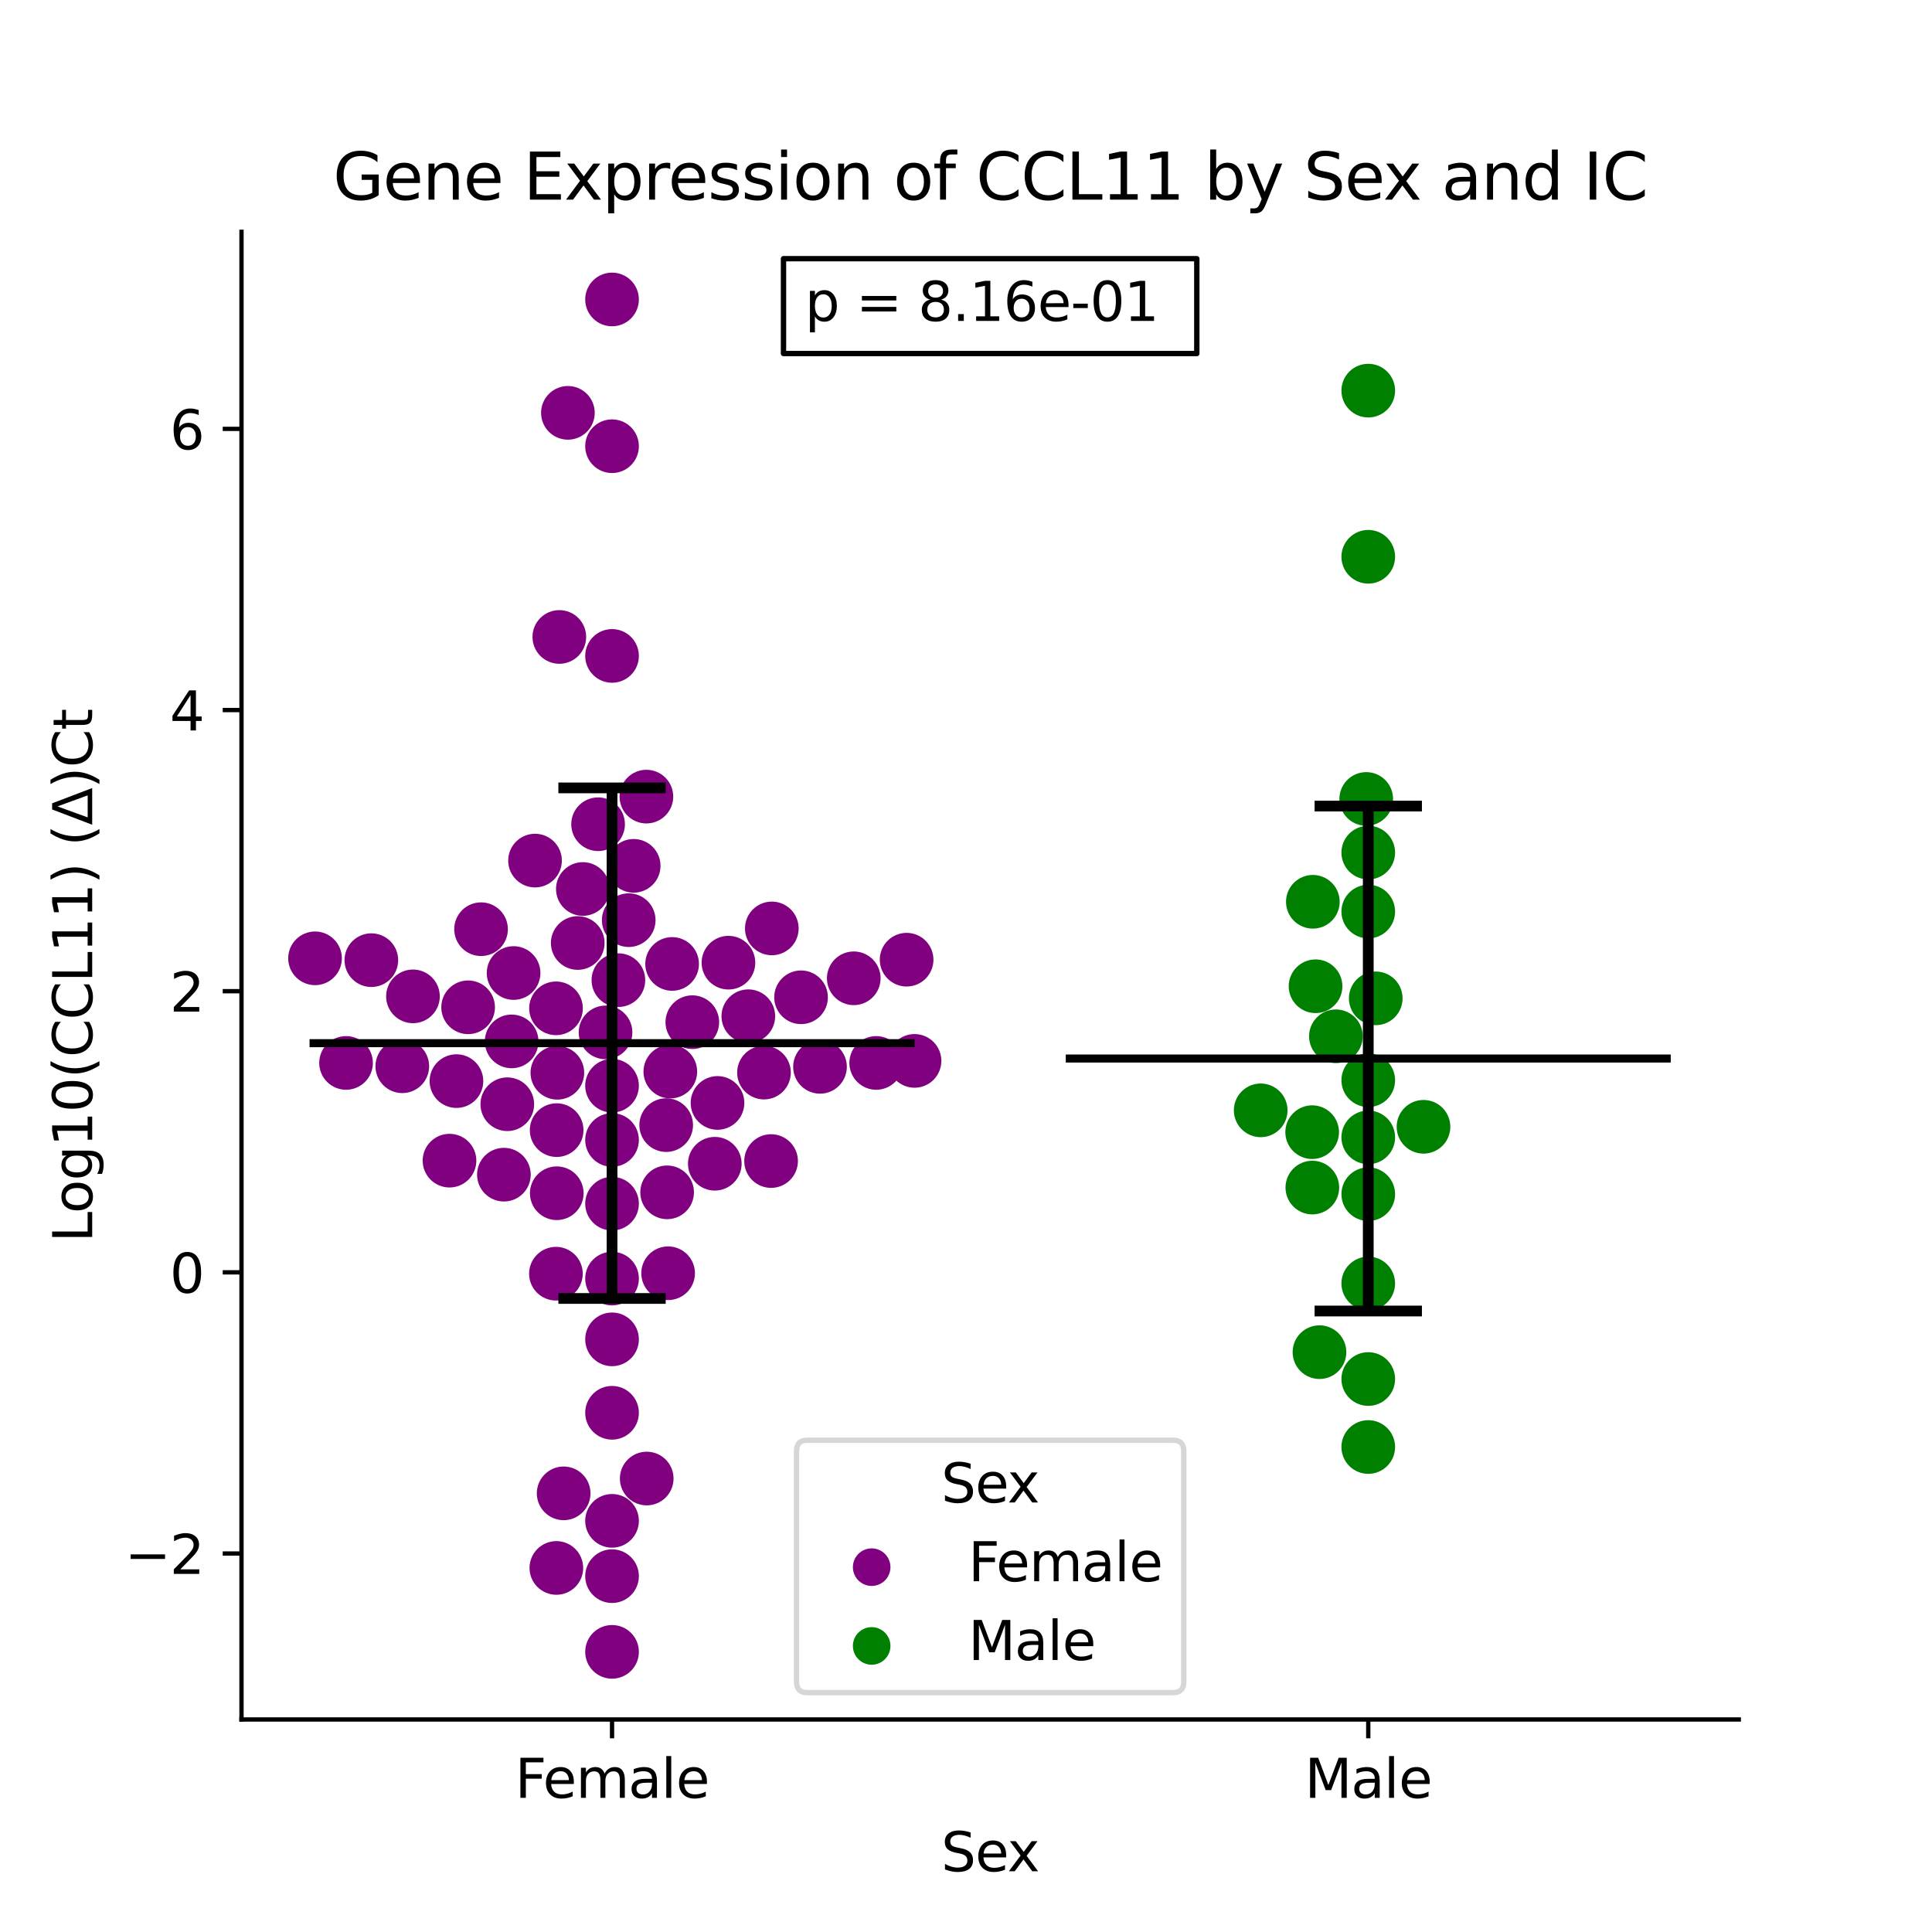 <?xml version="1.0" encoding="utf-8" standalone="no"?>
<!DOCTYPE svg PUBLIC "-//W3C//DTD SVG 1.1//EN"
  "http://www.w3.org/Graphics/SVG/1.1/DTD/svg11.dtd">
<svg xmlns:xlink="http://www.w3.org/1999/xlink" width="360pt" height="360pt" viewBox="0 0 360 360" xmlns="http://www.w3.org/2000/svg" version="1.1">
 <defs>
  <style type="text/css">*{stroke-linejoin: round; stroke-linecap: butt}</style>
 </defs>
 <g id="figure_1">
  <g id="patch_1">
   <path d="M 0 360 
L 360 360 
L 360 0 
L 0 0 
z
" style="fill: #ffffff"/>
  </g>
  <g id="axes_1">
   <g id="patch_2">
    <path d="M 45 320.4 
L 324 320.4 
L 324 43.2 
L 45 43.2 
z
" style="fill: #ffffff"/>
   </g>
   <g id="PathCollection_1">
    <defs>
     <path id="C0_0_a7a82cfcc1" d="M 0 5 
C 1.326 5 2.598 4.473 3.536 3.536 
C 4.473 2.598 5 1.326 5 -0 
C 5 -1.326 4.473 -2.598 3.536 -3.536 
C 2.598 -4.473 1.326 -5 0 -5 
C -1.326 -5 -2.598 -4.473 -3.536 -3.536 
C -4.473 -2.598 -5 -1.326 -5 0 
C -5 1.326 -4.473 2.598 -3.536 3.536 
C -2.598 4.473 -1.326 5 0 5 
z
"/>
    </defs>
    <g clip-path="url(#p5bf34739b4)">
     <use xlink:href="#C0_0_a7a82cfcc1" x="120.448" y="148.438" style="fill: #800080"/>
    </g>
    <g clip-path="url(#p5bf34739b4)">
     <use xlink:href="#C0_0_a7a82cfcc1" x="74.962" y="198.681" style="fill: #800080"/>
    </g>
    <g clip-path="url(#p5bf34739b4)">
     <use xlink:href="#C0_0_a7a82cfcc1" x="135.737" y="179.382" style="fill: #800080"/>
    </g>
    <g clip-path="url(#p5bf34739b4)">
     <use xlink:href="#C0_0_a7a82cfcc1" x="93.895" y="218.882" style="fill: #800080"/>
    </g>
    <g clip-path="url(#p5bf34739b4)">
     <use xlink:href="#C0_0_a7a82cfcc1" x="103.855" y="199.897" style="fill: #800080"/>
    </g>
    <g clip-path="url(#p5bf34739b4)">
     <use xlink:href="#C0_0_a7a82cfcc1" x="95.699" y="181.309" style="fill: #800080"/>
    </g>
    <g clip-path="url(#p5bf34739b4)">
     <use xlink:href="#C0_0_a7a82cfcc1" x="99.696" y="160.359" style="fill: #800080"/>
    </g>
    <g clip-path="url(#p5bf34739b4)">
     <use xlink:href="#C0_0_a7a82cfcc1" x="89.637" y="173.143" style="fill: #800080"/>
    </g>
    <g clip-path="url(#p5bf34739b4)">
     <use xlink:href="#C0_0_a7a82cfcc1" x="69.196" y="178.913" style="fill: #800080"/>
    </g>
    <g clip-path="url(#p5bf34739b4)">
     <use xlink:href="#C0_0_a7a82cfcc1" x="129.004" y="190.468" style="fill: #800080"/>
    </g>
    <g clip-path="url(#p5bf34739b4)">
     <use xlink:href="#C0_0_a7a82cfcc1" x="94.527" y="205.758" style="fill: #800080"/>
    </g>
    <g clip-path="url(#p5bf34739b4)">
     <use xlink:href="#C0_0_a7a82cfcc1" x="103.606" y="187.888" style="fill: #800080"/>
    </g>
    <g clip-path="url(#p5bf34739b4)">
     <use xlink:href="#C0_0_a7a82cfcc1" x="95.337" y="194.05" style="fill: #800080"/>
    </g>
    <g clip-path="url(#p5bf34739b4)">
     <use xlink:href="#C0_0_a7a82cfcc1" x="142.357" y="199.862" style="fill: #800080"/>
    </g>
    <g clip-path="url(#p5bf34739b4)">
     <use xlink:href="#C0_0_a7a82cfcc1" x="114.045" y="293.695" style="fill: #800080"/>
    </g>
    <g clip-path="url(#p5bf34739b4)">
     <use xlink:href="#C0_0_a7a82cfcc1" x="87.229" y="187.696" style="fill: #800080"/>
    </g>
    <g clip-path="url(#p5bf34739b4)">
     <use xlink:href="#C0_0_a7a82cfcc1" x="139.439" y="189.358" style="fill: #800080"/>
    </g>
    <g clip-path="url(#p5bf34739b4)">
     <use xlink:href="#C0_0_a7a82cfcc1" x="114.045" y="55.8" style="fill: #800080"/>
    </g>
    <g clip-path="url(#p5bf34739b4)">
     <use xlink:href="#C0_0_a7a82cfcc1" x="112.833" y="192.373" style="fill: #800080"/>
    </g>
    <g clip-path="url(#p5bf34739b4)">
     <use xlink:href="#C0_0_a7a82cfcc1" x="85.052" y="201.45" style="fill: #800080"/>
    </g>
    <g clip-path="url(#p5bf34739b4)">
     <use xlink:href="#C0_0_a7a82cfcc1" x="125.24" y="179.617" style="fill: #800080"/>
    </g>
    <g clip-path="url(#p5bf34739b4)">
     <use xlink:href="#C0_0_a7a82cfcc1" x="114.045" y="122.22" style="fill: #800080"/>
    </g>
    <g clip-path="url(#p5bf34739b4)">
     <use xlink:href="#C0_0_a7a82cfcc1" x="114.045" y="263.253" style="fill: #800080"/>
    </g>
    <g clip-path="url(#p5bf34739b4)">
     <use xlink:href="#C0_0_a7a82cfcc1" x="120.506" y="275.503" style="fill: #800080"/>
    </g>
    <g clip-path="url(#p5bf34739b4)">
     <use xlink:href="#C0_0_a7a82cfcc1" x="114.045" y="83.145" style="fill: #800080"/>
    </g>
    <g clip-path="url(#p5bf34739b4)">
     <use xlink:href="#C0_0_a7a82cfcc1" x="114.045" y="238.243" style="fill: #800080"/>
    </g>
    <g clip-path="url(#p5bf34739b4)">
     <use xlink:href="#C0_0_a7a82cfcc1" x="133.194" y="216.847" style="fill: #800080"/>
    </g>
    <g clip-path="url(#p5bf34739b4)">
     <use xlink:href="#C0_0_a7a82cfcc1" x="152.796" y="198.79" style="fill: #800080"/>
    </g>
    <g clip-path="url(#p5bf34739b4)">
     <use xlink:href="#C0_0_a7a82cfcc1" x="168.934" y="178.825" style="fill: #800080"/>
    </g>
    <g clip-path="url(#p5bf34739b4)">
     <use xlink:href="#C0_0_a7a82cfcc1" x="114.045" y="283.386" style="fill: #800080"/>
    </g>
    <g clip-path="url(#p5bf34739b4)">
     <use xlink:href="#C0_0_a7a82cfcc1" x="107.652" y="175.715" style="fill: #800080"/>
    </g>
    <g clip-path="url(#p5bf34739b4)">
     <use xlink:href="#C0_0_a7a82cfcc1" x="103.724" y="210.584" style="fill: #800080"/>
    </g>
    <g clip-path="url(#p5bf34739b4)">
     <use xlink:href="#C0_0_a7a82cfcc1" x="143.817" y="172.997" style="fill: #800080"/>
    </g>
    <g clip-path="url(#p5bf34739b4)">
     <use xlink:href="#C0_0_a7a82cfcc1" x="105.821" y="76.928" style="fill: #800080"/>
    </g>
    <g clip-path="url(#p5bf34739b4)">
     <use xlink:href="#C0_0_a7a82cfcc1" x="114.045" y="307.8" style="fill: #800080"/>
    </g>
    <g clip-path="url(#p5bf34739b4)">
     <use xlink:href="#C0_0_a7a82cfcc1" x="108.605" y="165.651" style="fill: #800080"/>
    </g>
    <g clip-path="url(#p5bf34739b4)">
     <use xlink:href="#C0_0_a7a82cfcc1" x="103.669" y="292.163" style="fill: #800080"/>
    </g>
    <g clip-path="url(#p5bf34739b4)">
     <use xlink:href="#C0_0_a7a82cfcc1" x="58.703" y="178.57" style="fill: #800080"/>
    </g>
    <g clip-path="url(#p5bf34739b4)">
     <use xlink:href="#C0_0_a7a82cfcc1" x="159.085" y="182.291" style="fill: #800080"/>
    </g>
    <g clip-path="url(#p5bf34739b4)">
     <use xlink:href="#C0_0_a7a82cfcc1" x="76.949" y="185.657" style="fill: #800080"/>
    </g>
    <g clip-path="url(#p5bf34739b4)">
     <use xlink:href="#C0_0_a7a82cfcc1" x="170.409" y="197.681" style="fill: #800080"/>
    </g>
    <g clip-path="url(#p5bf34739b4)">
     <use xlink:href="#C0_0_a7a82cfcc1" x="133.696" y="205.516" style="fill: #800080"/>
    </g>
    <g clip-path="url(#p5bf34739b4)">
     <use xlink:href="#C0_0_a7a82cfcc1" x="124.905" y="199.675" style="fill: #800080"/>
    </g>
    <g clip-path="url(#p5bf34739b4)">
     <use xlink:href="#C0_0_a7a82cfcc1" x="117.153" y="171.459" style="fill: #800080"/>
    </g>
    <g clip-path="url(#p5bf34739b4)">
     <use xlink:href="#C0_0_a7a82cfcc1" x="111.444" y="153.583" style="fill: #800080"/>
    </g>
    <g clip-path="url(#p5bf34739b4)">
     <use xlink:href="#C0_0_a7a82cfcc1" x="114.045" y="224.287" style="fill: #800080"/>
    </g>
    <g clip-path="url(#p5bf34739b4)">
     <use xlink:href="#C0_0_a7a82cfcc1" x="114.045" y="202.306" style="fill: #800080"/>
    </g>
    <g clip-path="url(#p5bf34739b4)">
     <use xlink:href="#C0_0_a7a82cfcc1" x="104.223" y="118.687" style="fill: #800080"/>
    </g>
    <g clip-path="url(#p5bf34739b4)">
     <use xlink:href="#C0_0_a7a82cfcc1" x="149.264" y="185.83" style="fill: #800080"/>
    </g>
    <g clip-path="url(#p5bf34739b4)">
     <use xlink:href="#C0_0_a7a82cfcc1" x="103.589" y="237.334" style="fill: #800080"/>
    </g>
    <g clip-path="url(#p5bf34739b4)">
     <use xlink:href="#C0_0_a7a82cfcc1" x="114.045" y="249.569" style="fill: #800080"/>
    </g>
    <g clip-path="url(#p5bf34739b4)">
     <use xlink:href="#C0_0_a7a82cfcc1" x="83.759" y="216.271" style="fill: #800080"/>
    </g>
    <g clip-path="url(#p5bf34739b4)">
     <use xlink:href="#C0_0_a7a82cfcc1" x="163.268" y="198.063" style="fill: #800080"/>
    </g>
    <g clip-path="url(#p5bf34739b4)">
     <use xlink:href="#C0_0_a7a82cfcc1" x="143.681" y="216.347" style="fill: #800080"/>
    </g>
    <g clip-path="url(#p5bf34739b4)">
     <use xlink:href="#C0_0_a7a82cfcc1" x="118.077" y="161.335" style="fill: #800080"/>
    </g>
    <g clip-path="url(#p5bf34739b4)">
     <use xlink:href="#C0_0_a7a82cfcc1" x="124.309" y="222.175" style="fill: #800080"/>
    </g>
    <g clip-path="url(#p5bf34739b4)">
     <use xlink:href="#C0_0_a7a82cfcc1" x="115.23" y="182.637" style="fill: #800080"/>
    </g>
    <g clip-path="url(#p5bf34739b4)">
     <use xlink:href="#C0_0_a7a82cfcc1" x="124.134" y="209.648" style="fill: #800080"/>
    </g>
    <g clip-path="url(#p5bf34739b4)">
     <use xlink:href="#C0_0_a7a82cfcc1" x="105.028" y="278.263" style="fill: #800080"/>
    </g>
    <g clip-path="url(#p5bf34739b4)">
     <use xlink:href="#C0_0_a7a82cfcc1" x="114.045" y="212.418" style="fill: #800080"/>
    </g>
    <g clip-path="url(#p5bf34739b4)">
     <use xlink:href="#C0_0_a7a82cfcc1" x="64.482" y="198.062" style="fill: #800080"/>
    </g>
    <g clip-path="url(#p5bf34739b4)">
     <use xlink:href="#C0_0_a7a82cfcc1" x="103.746" y="222.342" style="fill: #800080"/>
    </g>
    <g clip-path="url(#p5bf34739b4)">
     <use xlink:href="#C0_0_a7a82cfcc1" x="124.493" y="237.25" style="fill: #800080"/>
    </g>
   </g>
   <g id="PathCollection_2">
    <defs>
     <path id="C1_0_3d588f0c5a" d="M 0 5 
C 1.326 5 2.598 4.473 3.536 3.536 
C 4.473 2.598 5 1.326 5 -0 
C 5 -1.326 4.473 -2.598 3.536 -3.536 
C 2.598 -4.473 1.326 -5 0 -5 
C -1.326 -5 -2.598 -4.473 -3.536 -3.536 
C -4.473 -2.598 -5 -1.326 -5 0 
C -5 1.326 -4.473 2.598 -3.536 3.536 
C -2.598 4.473 -1.326 5 0 5 
z
"/>
    </defs>
    <g clip-path="url(#p5bf34739b4)">
     <use xlink:href="#C1_0_3d588f0c5a" x="254.955" y="72.789" style="fill: #008000"/>
    </g>
    <g clip-path="url(#p5bf34739b4)">
     <use xlink:href="#C1_0_3d588f0c5a" x="244.63" y="168.035" style="fill: #008000"/>
    </g>
    <g clip-path="url(#p5bf34739b4)">
     <use xlink:href="#C1_0_3d588f0c5a" x="244.535" y="221.284" style="fill: #008000"/>
    </g>
    <g clip-path="url(#p5bf34739b4)">
     <use xlink:href="#C1_0_3d588f0c5a" x="254.955" y="169.857" style="fill: #008000"/>
    </g>
    <g clip-path="url(#p5bf34739b4)">
     <use xlink:href="#C1_0_3d588f0c5a" x="256.351" y="186.026" style="fill: #008000"/>
    </g>
    <g clip-path="url(#p5bf34739b4)">
     <use xlink:href="#C1_0_3d588f0c5a" x="254.955" y="211.929" style="fill: #008000"/>
    </g>
    <g clip-path="url(#p5bf34739b4)">
     <use xlink:href="#C1_0_3d588f0c5a" x="254.955" y="103.746" style="fill: #008000"/>
    </g>
    <g clip-path="url(#p5bf34739b4)">
     <use xlink:href="#C1_0_3d588f0c5a" x="254.955" y="256.961" style="fill: #008000"/>
    </g>
    <g clip-path="url(#p5bf34739b4)">
     <use xlink:href="#C1_0_3d588f0c5a" x="254.955" y="222.516" style="fill: #008000"/>
    </g>
    <g clip-path="url(#p5bf34739b4)">
     <use xlink:href="#C1_0_3d588f0c5a" x="244.504" y="210.963" style="fill: #008000"/>
    </g>
    <g clip-path="url(#p5bf34739b4)">
     <use xlink:href="#C1_0_3d588f0c5a" x="245.134" y="183.775" style="fill: #008000"/>
    </g>
    <g clip-path="url(#p5bf34739b4)">
     <use xlink:href="#C1_0_3d588f0c5a" x="254.577" y="148.875" style="fill: #008000"/>
    </g>
    <g clip-path="url(#p5bf34739b4)">
     <use xlink:href="#C1_0_3d588f0c5a" x="254.955" y="158.869" style="fill: #008000"/>
    </g>
    <g clip-path="url(#p5bf34739b4)">
     <use xlink:href="#C1_0_3d588f0c5a" x="254.955" y="269.629" style="fill: #008000"/>
    </g>
    <g clip-path="url(#p5bf34739b4)">
     <use xlink:href="#C1_0_3d588f0c5a" x="234.912" y="206.896" style="fill: #008000"/>
    </g>
    <g clip-path="url(#p5bf34739b4)">
     <use xlink:href="#C1_0_3d588f0c5a" x="245.865" y="251.955" style="fill: #008000"/>
    </g>
    <g clip-path="url(#p5bf34739b4)">
     <use xlink:href="#C1_0_3d588f0c5a" x="248.928" y="193.099" style="fill: #008000"/>
    </g>
    <g clip-path="url(#p5bf34739b4)">
     <use xlink:href="#C1_0_3d588f0c5a" x="254.955" y="239.153" style="fill: #008000"/>
    </g>
    <g clip-path="url(#p5bf34739b4)">
     <use xlink:href="#C1_0_3d588f0c5a" x="265.249" y="209.962" style="fill: #008000"/>
    </g>
    <g clip-path="url(#p5bf34739b4)">
     <use xlink:href="#C1_0_3d588f0c5a" x="254.955" y="201.288" style="fill: #008000"/>
    </g>
   </g>
   <g id="PathCollection_3"/>
   <g id="PathCollection_4"/>
   <g id="matplotlib.axis_1">
    <g id="xtick_1">
     <g id="line2d_1">
      <defs>
       <path id="m7d297dd4e3" d="M 0 0 
L 0 3.5 
" style="stroke: #000000; stroke-width: 0.8"/>
      </defs>
      <g>
       <use xlink:href="#m7d297dd4e3" x="114.045" y="320.4" style="stroke: #000000; stroke-width: 0.8"/>
      </g>
     </g>
     <g id="text_1">
      <!-- Female -->
      <g transform="translate(95.968 334.998) scale(0.1 -0.1)">
       <defs>
        <path id="DejaVuSans-46" d="M 628 4666 
L 3309 4666 
L 3309 4134 
L 1259 4134 
L 1259 2759 
L 3109 2759 
L 3109 2228 
L 1259 2228 
L 1259 0 
L 628 0 
L 628 4666 
z
" transform="scale(0.016)"/>
        <path id="DejaVuSans-65" d="M 3597 1894 
L 3597 1613 
L 953 1613 
Q 991 1019 1311 708 
Q 1631 397 2203 397 
Q 2534 397 2845 478 
Q 3156 559 3463 722 
L 3463 178 
Q 3153 47 2828 -22 
Q 2503 -91 2169 -91 
Q 1331 -91 842 396 
Q 353 884 353 1716 
Q 353 2575 817 3079 
Q 1281 3584 2069 3584 
Q 2775 3584 3186 3129 
Q 3597 2675 3597 1894 
z
M 3022 2063 
Q 3016 2534 2758 2815 
Q 2500 3097 2075 3097 
Q 1594 3097 1305 2825 
Q 1016 2553 972 2059 
L 3022 2063 
z
" transform="scale(0.016)"/>
        <path id="DejaVuSans-6d" d="M 3328 2828 
Q 3544 3216 3844 3400 
Q 4144 3584 4550 3584 
Q 5097 3584 5394 3201 
Q 5691 2819 5691 2113 
L 5691 0 
L 5113 0 
L 5113 2094 
Q 5113 2597 4934 2840 
Q 4756 3084 4391 3084 
Q 3944 3084 3684 2787 
Q 3425 2491 3425 1978 
L 3425 0 
L 2847 0 
L 2847 2094 
Q 2847 2600 2669 2842 
Q 2491 3084 2119 3084 
Q 1678 3084 1418 2786 
Q 1159 2488 1159 1978 
L 1159 0 
L 581 0 
L 581 3500 
L 1159 3500 
L 1159 2956 
Q 1356 3278 1631 3431 
Q 1906 3584 2284 3584 
Q 2666 3584 2933 3390 
Q 3200 3197 3328 2828 
z
" transform="scale(0.016)"/>
        <path id="DejaVuSans-61" d="M 2194 1759 
Q 1497 1759 1228 1600 
Q 959 1441 959 1056 
Q 959 750 1161 570 
Q 1363 391 1709 391 
Q 2188 391 2477 730 
Q 2766 1069 2766 1631 
L 2766 1759 
L 2194 1759 
z
M 3341 1997 
L 3341 0 
L 2766 0 
L 2766 531 
Q 2569 213 2275 61 
Q 1981 -91 1556 -91 
Q 1019 -91 701 211 
Q 384 513 384 1019 
Q 384 1609 779 1909 
Q 1175 2209 1959 2209 
L 2766 2209 
L 2766 2266 
Q 2766 2663 2505 2880 
Q 2244 3097 1772 3097 
Q 1472 3097 1187 3025 
Q 903 2953 641 2809 
L 641 3341 
Q 956 3463 1253 3523 
Q 1550 3584 1831 3584 
Q 2591 3584 2966 3190 
Q 3341 2797 3341 1997 
z
" transform="scale(0.016)"/>
        <path id="DejaVuSans-6c" d="M 603 4863 
L 1178 4863 
L 1178 0 
L 603 0 
L 603 4863 
z
" transform="scale(0.016)"/>
       </defs>
       <use xlink:href="#DejaVuSans-46"/>
       <use xlink:href="#DejaVuSans-65" x="52.02"/>
       <use xlink:href="#DejaVuSans-6d" x="113.543"/>
       <use xlink:href="#DejaVuSans-61" x="210.955"/>
       <use xlink:href="#DejaVuSans-6c" x="272.234"/>
       <use xlink:href="#DejaVuSans-65" x="300.018"/>
      </g>
     </g>
    </g>
    <g id="xtick_2">
     <g id="line2d_2">
      <g>
       <use xlink:href="#m7d297dd4e3" x="254.955" y="320.4" style="stroke: #000000; stroke-width: 0.8"/>
      </g>
     </g>
     <g id="text_2">
      <!-- Male -->
      <g transform="translate(243.111 334.998) scale(0.1 -0.1)">
       <defs>
        <path id="DejaVuSans-4d" d="M 628 4666 
L 1569 4666 
L 2759 1491 
L 3956 4666 
L 4897 4666 
L 4897 0 
L 4281 0 
L 4281 4097 
L 3078 897 
L 2444 897 
L 1241 4097 
L 1241 0 
L 628 0 
L 628 4666 
z
" transform="scale(0.016)"/>
       </defs>
       <use xlink:href="#DejaVuSans-4d"/>
       <use xlink:href="#DejaVuSans-61" x="86.279"/>
       <use xlink:href="#DejaVuSans-6c" x="147.559"/>
       <use xlink:href="#DejaVuSans-65" x="175.342"/>
      </g>
     </g>
    </g>
    <g id="text_3">
     <!-- Sex -->
     <g transform="translate(175.377 348.677) scale(0.1 -0.1)">
      <defs>
       <path id="DejaVuSans-53" d="M 3425 4513 
L 3425 3897 
Q 3066 4069 2747 4153 
Q 2428 4238 2131 4238 
Q 1616 4238 1336 4038 
Q 1056 3838 1056 3469 
Q 1056 3159 1242 3001 
Q 1428 2844 1947 2747 
L 2328 2669 
Q 3034 2534 3370 2195 
Q 3706 1856 3706 1288 
Q 3706 609 3251 259 
Q 2797 -91 1919 -91 
Q 1588 -91 1214 -16 
Q 841 59 441 206 
L 441 856 
Q 825 641 1194 531 
Q 1563 422 1919 422 
Q 2459 422 2753 634 
Q 3047 847 3047 1241 
Q 3047 1584 2836 1778 
Q 2625 1972 2144 2069 
L 1759 2144 
Q 1053 2284 737 2584 
Q 422 2884 422 3419 
Q 422 4038 858 4394 
Q 1294 4750 2059 4750 
Q 2388 4750 2728 4690 
Q 3069 4631 3425 4513 
z
" transform="scale(0.016)"/>
       <path id="DejaVuSans-78" d="M 3513 3500 
L 2247 1797 
L 3578 0 
L 2900 0 
L 1881 1375 
L 863 0 
L 184 0 
L 1544 1831 
L 300 3500 
L 978 3500 
L 1906 2253 
L 2834 3500 
L 3513 3500 
z
" transform="scale(0.016)"/>
      </defs>
      <use xlink:href="#DejaVuSans-53"/>
      <use xlink:href="#DejaVuSans-65" x="63.477"/>
      <use xlink:href="#DejaVuSans-78" x="123.25"/>
     </g>
    </g>
   </g>
   <g id="matplotlib.axis_2">
    <g id="ytick_1">
     <g id="line2d_3">
      <defs>
       <path id="ma9694d4eee" d="M 0 0 
L -3.5 0 
" style="stroke: #000000; stroke-width: 0.8"/>
      </defs>
      <g>
       <use xlink:href="#ma9694d4eee" x="45" y="289.472" style="stroke: #000000; stroke-width: 0.8"/>
      </g>
     </g>
     <g id="text_4">
      <!-- −2 -->
      <g transform="translate(23.258 293.271) scale(0.1 -0.1)">
       <defs>
        <path id="DejaVuSans-2212" d="M 678 2272 
L 4684 2272 
L 4684 1741 
L 678 1741 
L 678 2272 
z
" transform="scale(0.016)"/>
        <path id="DejaVuSans-32" d="M 1228 531 
L 3431 531 
L 3431 0 
L 469 0 
L 469 531 
Q 828 903 1448 1529 
Q 2069 2156 2228 2338 
Q 2531 2678 2651 2914 
Q 2772 3150 2772 3378 
Q 2772 3750 2511 3984 
Q 2250 4219 1831 4219 
Q 1534 4219 1204 4116 
Q 875 4013 500 3803 
L 500 4441 
Q 881 4594 1212 4672 
Q 1544 4750 1819 4750 
Q 2544 4750 2975 4387 
Q 3406 4025 3406 3419 
Q 3406 3131 3298 2873 
Q 3191 2616 2906 2266 
Q 2828 2175 2409 1742 
Q 1991 1309 1228 531 
z
" transform="scale(0.016)"/>
       </defs>
       <use xlink:href="#DejaVuSans-2212"/>
       <use xlink:href="#DejaVuSans-32" x="83.789"/>
      </g>
     </g>
    </g>
    <g id="ytick_2">
     <g id="line2d_4">
      <g>
       <use xlink:href="#ma9694d4eee" x="45" y="237.083" style="stroke: #000000; stroke-width: 0.8"/>
      </g>
     </g>
     <g id="text_5">
      <!-- 0 -->
      <g transform="translate(31.637 240.883) scale(0.1 -0.1)">
       <defs>
        <path id="DejaVuSans-30" d="M 2034 4250 
Q 1547 4250 1301 3770 
Q 1056 3291 1056 2328 
Q 1056 1369 1301 889 
Q 1547 409 2034 409 
Q 2525 409 2770 889 
Q 3016 1369 3016 2328 
Q 3016 3291 2770 3770 
Q 2525 4250 2034 4250 
z
M 2034 4750 
Q 2819 4750 3233 4129 
Q 3647 3509 3647 2328 
Q 3647 1150 3233 529 
Q 2819 -91 2034 -91 
Q 1250 -91 836 529 
Q 422 1150 422 2328 
Q 422 3509 836 4129 
Q 1250 4750 2034 4750 
z
" transform="scale(0.016)"/>
       </defs>
       <use xlink:href="#DejaVuSans-30"/>
      </g>
     </g>
    </g>
    <g id="ytick_3">
     <g id="line2d_5">
      <g>
       <use xlink:href="#ma9694d4eee" x="45" y="184.695" style="stroke: #000000; stroke-width: 0.8"/>
      </g>
     </g>
     <g id="text_6">
      <!-- 2 -->
      <g transform="translate(31.637 188.494) scale(0.1 -0.1)">
       <use xlink:href="#DejaVuSans-32"/>
      </g>
     </g>
    </g>
    <g id="ytick_4">
     <g id="line2d_6">
      <g>
       <use xlink:href="#ma9694d4eee" x="45" y="132.307" style="stroke: #000000; stroke-width: 0.8"/>
      </g>
     </g>
     <g id="text_7">
      <!-- 4 -->
      <g transform="translate(31.637 136.106) scale(0.1 -0.1)">
       <defs>
        <path id="DejaVuSans-34" d="M 2419 4116 
L 825 1625 
L 2419 1625 
L 2419 4116 
z
M 2253 4666 
L 3047 4666 
L 3047 1625 
L 3713 1625 
L 3713 1100 
L 3047 1100 
L 3047 0 
L 2419 0 
L 2419 1100 
L 313 1100 
L 313 1709 
L 2253 4666 
z
" transform="scale(0.016)"/>
       </defs>
       <use xlink:href="#DejaVuSans-34"/>
      </g>
     </g>
    </g>
    <g id="ytick_5">
     <g id="line2d_7">
      <g>
       <use xlink:href="#ma9694d4eee" x="45" y="79.918" style="stroke: #000000; stroke-width: 0.8"/>
      </g>
     </g>
     <g id="text_8">
      <!-- 6 -->
      <g transform="translate(31.637 83.718) scale(0.1 -0.1)">
       <defs>
        <path id="DejaVuSans-36" d="M 2113 2584 
Q 1688 2584 1439 2293 
Q 1191 2003 1191 1497 
Q 1191 994 1439 701 
Q 1688 409 2113 409 
Q 2538 409 2786 701 
Q 3034 994 3034 1497 
Q 3034 2003 2786 2293 
Q 2538 2584 2113 2584 
z
M 3366 4563 
L 3366 3988 
Q 3128 4100 2886 4159 
Q 2644 4219 2406 4219 
Q 1781 4219 1451 3797 
Q 1122 3375 1075 2522 
Q 1259 2794 1537 2939 
Q 1816 3084 2150 3084 
Q 2853 3084 3261 2657 
Q 3669 2231 3669 1497 
Q 3669 778 3244 343 
Q 2819 -91 2113 -91 
Q 1303 -91 875 529 
Q 447 1150 447 2328 
Q 447 3434 972 4092 
Q 1497 4750 2381 4750 
Q 2619 4750 2861 4703 
Q 3103 4656 3366 4563 
z
" transform="scale(0.016)"/>
       </defs>
       <use xlink:href="#DejaVuSans-36"/>
      </g>
     </g>
    </g>
    <g id="text_9">
     <!-- Log10(CCL11) (Δ)Ct -->
     <g transform="translate(17.178 231.49) rotate(-90) scale(0.1 -0.1)">
      <defs>
       <path id="DejaVuSans-4c" d="M 628 4666 
L 1259 4666 
L 1259 531 
L 3531 531 
L 3531 0 
L 628 0 
L 628 4666 
z
" transform="scale(0.016)"/>
       <path id="DejaVuSans-6f" d="M 1959 3097 
Q 1497 3097 1228 2736 
Q 959 2375 959 1747 
Q 959 1119 1226 758 
Q 1494 397 1959 397 
Q 2419 397 2687 759 
Q 2956 1122 2956 1747 
Q 2956 2369 2687 2733 
Q 2419 3097 1959 3097 
z
M 1959 3584 
Q 2709 3584 3137 3096 
Q 3566 2609 3566 1747 
Q 3566 888 3137 398 
Q 2709 -91 1959 -91 
Q 1206 -91 779 398 
Q 353 888 353 1747 
Q 353 2609 779 3096 
Q 1206 3584 1959 3584 
z
" transform="scale(0.016)"/>
       <path id="DejaVuSans-67" d="M 2906 1791 
Q 2906 2416 2648 2759 
Q 2391 3103 1925 3103 
Q 1463 3103 1205 2759 
Q 947 2416 947 1791 
Q 947 1169 1205 825 
Q 1463 481 1925 481 
Q 2391 481 2648 825 
Q 2906 1169 2906 1791 
z
M 3481 434 
Q 3481 -459 3084 -895 
Q 2688 -1331 1869 -1331 
Q 1566 -1331 1297 -1286 
Q 1028 -1241 775 -1147 
L 775 -588 
Q 1028 -725 1275 -790 
Q 1522 -856 1778 -856 
Q 2344 -856 2625 -561 
Q 2906 -266 2906 331 
L 2906 616 
Q 2728 306 2450 153 
Q 2172 0 1784 0 
Q 1141 0 747 490 
Q 353 981 353 1791 
Q 353 2603 747 3093 
Q 1141 3584 1784 3584 
Q 2172 3584 2450 3431 
Q 2728 3278 2906 2969 
L 2906 3500 
L 3481 3500 
L 3481 434 
z
" transform="scale(0.016)"/>
       <path id="DejaVuSans-31" d="M 794 531 
L 1825 531 
L 1825 4091 
L 703 3866 
L 703 4441 
L 1819 4666 
L 2450 4666 
L 2450 531 
L 3481 531 
L 3481 0 
L 794 0 
L 794 531 
z
" transform="scale(0.016)"/>
       <path id="DejaVuSans-28" d="M 1984 4856 
Q 1566 4138 1362 3434 
Q 1159 2731 1159 2009 
Q 1159 1288 1364 580 
Q 1569 -128 1984 -844 
L 1484 -844 
Q 1016 -109 783 600 
Q 550 1309 550 2009 
Q 550 2706 781 3412 
Q 1013 4119 1484 4856 
L 1984 4856 
z
" transform="scale(0.016)"/>
       <path id="DejaVuSans-43" d="M 4122 4306 
L 4122 3641 
Q 3803 3938 3442 4084 
Q 3081 4231 2675 4231 
Q 1875 4231 1450 3742 
Q 1025 3253 1025 2328 
Q 1025 1406 1450 917 
Q 1875 428 2675 428 
Q 3081 428 3442 575 
Q 3803 722 4122 1019 
L 4122 359 
Q 3791 134 3420 21 
Q 3050 -91 2638 -91 
Q 1578 -91 968 557 
Q 359 1206 359 2328 
Q 359 3453 968 4101 
Q 1578 4750 2638 4750 
Q 3056 4750 3426 4639 
Q 3797 4528 4122 4306 
z
" transform="scale(0.016)"/>
       <path id="DejaVuSans-29" d="M 513 4856 
L 1013 4856 
Q 1481 4119 1714 3412 
Q 1947 2706 1947 2009 
Q 1947 1309 1714 600 
Q 1481 -109 1013 -844 
L 513 -844 
Q 928 -128 1133 580 
Q 1338 1288 1338 2009 
Q 1338 2731 1133 3434 
Q 928 4138 513 4856 
z
" transform="scale(0.016)"/>
       <path id="DejaVuSans-20" transform="scale(0.016)"/>
       <path id="DejaVuSans-394" d="M 2188 4044 
L 906 525 
L 3472 525 
L 2188 4044 
z
M 50 0 
L 1831 4666 
L 2547 4666 
L 4325 0 
L 50 0 
z
" transform="scale(0.016)"/>
       <path id="DejaVuSans-74" d="M 1172 4494 
L 1172 3500 
L 2356 3500 
L 2356 3053 
L 1172 3053 
L 1172 1153 
Q 1172 725 1289 603 
Q 1406 481 1766 481 
L 2356 481 
L 2356 0 
L 1766 0 
Q 1100 0 847 248 
Q 594 497 594 1153 
L 594 3053 
L 172 3053 
L 172 3500 
L 594 3500 
L 594 4494 
L 1172 4494 
z
" transform="scale(0.016)"/>
      </defs>
      <use xlink:href="#DejaVuSans-4c"/>
      <use xlink:href="#DejaVuSans-6f" x="53.963"/>
      <use xlink:href="#DejaVuSans-67" x="115.145"/>
      <use xlink:href="#DejaVuSans-31" x="178.621"/>
      <use xlink:href="#DejaVuSans-30" x="242.244"/>
      <use xlink:href="#DejaVuSans-28" x="305.867"/>
      <use xlink:href="#DejaVuSans-43" x="344.881"/>
      <use xlink:href="#DejaVuSans-43" x="414.705"/>
      <use xlink:href="#DejaVuSans-4c" x="484.529"/>
      <use xlink:href="#DejaVuSans-31" x="540.242"/>
      <use xlink:href="#DejaVuSans-31" x="603.865"/>
      <use xlink:href="#DejaVuSans-29" x="667.488"/>
      <use xlink:href="#DejaVuSans-20" x="706.502"/>
      <use xlink:href="#DejaVuSans-28" x="738.289"/>
      <use xlink:href="#DejaVuSans-394" x="777.303"/>
      <use xlink:href="#DejaVuSans-29" x="845.711"/>
      <use xlink:href="#DejaVuSans-43" x="884.725"/>
      <use xlink:href="#DejaVuSans-74" x="954.549"/>
     </g>
    </g>
   </g>
   <g id="LineCollection_1">
    <path d="M 114.045 241.948 
L 114.045 146.813 
" clip-path="url(#p5bf34739b4)" style="fill: none; stroke: #000000; stroke-width: 2"/>
   </g>
   <g id="line2d_8">
    <defs>
     <path id="mc4162e9b71" d="M 10 0 
L -10 -0 
" style="stroke: #000000; stroke-width: 2"/>
    </defs>
    <g clip-path="url(#p5bf34739b4)">
     <use xlink:href="#mc4162e9b71" x="114.045" y="241.948" style="stroke: #000000; stroke-width: 2"/>
    </g>
   </g>
   <g id="line2d_9">
    <g clip-path="url(#p5bf34739b4)">
     <use xlink:href="#mc4162e9b71" x="114.045" y="146.813" style="stroke: #000000; stroke-width: 2"/>
    </g>
   </g>
   <g id="LineCollection_2">
    <path d="M 254.955 244.287 
L 254.955 150.199 
" clip-path="url(#p5bf34739b4)" style="fill: none; stroke: #000000; stroke-width: 2"/>
   </g>
   <g id="line2d_10">
    <g clip-path="url(#p5bf34739b4)">
     <use xlink:href="#mc4162e9b71" x="254.955" y="244.287" style="stroke: #000000; stroke-width: 2"/>
    </g>
   </g>
   <g id="line2d_11">
    <g clip-path="url(#p5bf34739b4)">
     <use xlink:href="#mc4162e9b71" x="254.955" y="150.199" style="stroke: #000000; stroke-width: 2"/>
    </g>
   </g>
   <g id="LineCollection_3">
    <path d="M 57.682 194.38 
L 170.409 194.38 
" clip-path="url(#p5bf34739b4)" style="fill: none; stroke: #000000; stroke-width: 1.5"/>
   </g>
   <g id="LineCollection_4">
    <path d="M 198.591 197.243 
L 311.318 197.243 
" clip-path="url(#p5bf34739b4)" style="fill: none; stroke: #000000; stroke-width: 1.5"/>
   </g>
   <g id="patch_3">
    <path d="M 45 320.4 
L 45 43.2 
" style="fill: none; stroke: #000000; stroke-width: 0.8; stroke-linejoin: miter; stroke-linecap: square"/>
   </g>
   <g id="patch_4">
    <path d="M 45 320.4 
L 324 320.4 
" style="fill: none; stroke: #000000; stroke-width: 0.8; stroke-linejoin: miter; stroke-linecap: square"/>
   </g>
   <g id="text_10">
    <!-- Gene Expression of CCL11 by Sex and IC -->
    <g transform="translate(62.053 37.2) scale(0.12 -0.12)">
     <defs>
      <path id="DejaVuSans-47" d="M 3809 666 
L 3809 1919 
L 2778 1919 
L 2778 2438 
L 4434 2438 
L 4434 434 
Q 4069 175 3628 42 
Q 3188 -91 2688 -91 
Q 1594 -91 976 548 
Q 359 1188 359 2328 
Q 359 3472 976 4111 
Q 1594 4750 2688 4750 
Q 3144 4750 3555 4637 
Q 3966 4525 4313 4306 
L 4313 3634 
Q 3963 3931 3569 4081 
Q 3175 4231 2741 4231 
Q 1884 4231 1454 3753 
Q 1025 3275 1025 2328 
Q 1025 1384 1454 906 
Q 1884 428 2741 428 
Q 3075 428 3337 486 
Q 3600 544 3809 666 
z
" transform="scale(0.016)"/>
      <path id="DejaVuSans-6e" d="M 3513 2113 
L 3513 0 
L 2938 0 
L 2938 2094 
Q 2938 2591 2744 2837 
Q 2550 3084 2163 3084 
Q 1697 3084 1428 2787 
Q 1159 2491 1159 1978 
L 1159 0 
L 581 0 
L 581 3500 
L 1159 3500 
L 1159 2956 
Q 1366 3272 1645 3428 
Q 1925 3584 2291 3584 
Q 2894 3584 3203 3211 
Q 3513 2838 3513 2113 
z
" transform="scale(0.016)"/>
      <path id="DejaVuSans-45" d="M 628 4666 
L 3578 4666 
L 3578 4134 
L 1259 4134 
L 1259 2753 
L 3481 2753 
L 3481 2222 
L 1259 2222 
L 1259 531 
L 3634 531 
L 3634 0 
L 628 0 
L 628 4666 
z
" transform="scale(0.016)"/>
      <path id="DejaVuSans-70" d="M 1159 525 
L 1159 -1331 
L 581 -1331 
L 581 3500 
L 1159 3500 
L 1159 2969 
Q 1341 3281 1617 3432 
Q 1894 3584 2278 3584 
Q 2916 3584 3314 3078 
Q 3713 2572 3713 1747 
Q 3713 922 3314 415 
Q 2916 -91 2278 -91 
Q 1894 -91 1617 61 
Q 1341 213 1159 525 
z
M 3116 1747 
Q 3116 2381 2855 2742 
Q 2594 3103 2138 3103 
Q 1681 3103 1420 2742 
Q 1159 2381 1159 1747 
Q 1159 1113 1420 752 
Q 1681 391 2138 391 
Q 2594 391 2855 752 
Q 3116 1113 3116 1747 
z
" transform="scale(0.016)"/>
      <path id="DejaVuSans-72" d="M 2631 2963 
Q 2534 3019 2420 3045 
Q 2306 3072 2169 3072 
Q 1681 3072 1420 2755 
Q 1159 2438 1159 1844 
L 1159 0 
L 581 0 
L 581 3500 
L 1159 3500 
L 1159 2956 
Q 1341 3275 1631 3429 
Q 1922 3584 2338 3584 
Q 2397 3584 2469 3576 
Q 2541 3569 2628 3553 
L 2631 2963 
z
" transform="scale(0.016)"/>
      <path id="DejaVuSans-73" d="M 2834 3397 
L 2834 2853 
Q 2591 2978 2328 3040 
Q 2066 3103 1784 3103 
Q 1356 3103 1142 2972 
Q 928 2841 928 2578 
Q 928 2378 1081 2264 
Q 1234 2150 1697 2047 
L 1894 2003 
Q 2506 1872 2764 1633 
Q 3022 1394 3022 966 
Q 3022 478 2636 193 
Q 2250 -91 1575 -91 
Q 1294 -91 989 -36 
Q 684 19 347 128 
L 347 722 
Q 666 556 975 473 
Q 1284 391 1588 391 
Q 1994 391 2212 530 
Q 2431 669 2431 922 
Q 2431 1156 2273 1281 
Q 2116 1406 1581 1522 
L 1381 1569 
Q 847 1681 609 1914 
Q 372 2147 372 2553 
Q 372 3047 722 3315 
Q 1072 3584 1716 3584 
Q 2034 3584 2315 3537 
Q 2597 3491 2834 3397 
z
" transform="scale(0.016)"/>
      <path id="DejaVuSans-69" d="M 603 3500 
L 1178 3500 
L 1178 0 
L 603 0 
L 603 3500 
z
M 603 4863 
L 1178 4863 
L 1178 4134 
L 603 4134 
L 603 4863 
z
" transform="scale(0.016)"/>
      <path id="DejaVuSans-66" d="M 2375 4863 
L 2375 4384 
L 1825 4384 
Q 1516 4384 1395 4259 
Q 1275 4134 1275 3809 
L 1275 3500 
L 2222 3500 
L 2222 3053 
L 1275 3053 
L 1275 0 
L 697 0 
L 697 3053 
L 147 3053 
L 147 3500 
L 697 3500 
L 697 3744 
Q 697 4328 969 4595 
Q 1241 4863 1831 4863 
L 2375 4863 
z
" transform="scale(0.016)"/>
      <path id="DejaVuSans-62" d="M 3116 1747 
Q 3116 2381 2855 2742 
Q 2594 3103 2138 3103 
Q 1681 3103 1420 2742 
Q 1159 2381 1159 1747 
Q 1159 1113 1420 752 
Q 1681 391 2138 391 
Q 2594 391 2855 752 
Q 3116 1113 3116 1747 
z
M 1159 2969 
Q 1341 3281 1617 3432 
Q 1894 3584 2278 3584 
Q 2916 3584 3314 3078 
Q 3713 2572 3713 1747 
Q 3713 922 3314 415 
Q 2916 -91 2278 -91 
Q 1894 -91 1617 61 
Q 1341 213 1159 525 
L 1159 0 
L 581 0 
L 581 4863 
L 1159 4863 
L 1159 2969 
z
" transform="scale(0.016)"/>
      <path id="DejaVuSans-79" d="M 2059 -325 
Q 1816 -950 1584 -1140 
Q 1353 -1331 966 -1331 
L 506 -1331 
L 506 -850 
L 844 -850 
Q 1081 -850 1212 -737 
Q 1344 -625 1503 -206 
L 1606 56 
L 191 3500 
L 800 3500 
L 1894 763 
L 2988 3500 
L 3597 3500 
L 2059 -325 
z
" transform="scale(0.016)"/>
      <path id="DejaVuSans-64" d="M 2906 2969 
L 2906 4863 
L 3481 4863 
L 3481 0 
L 2906 0 
L 2906 525 
Q 2725 213 2448 61 
Q 2172 -91 1784 -91 
Q 1150 -91 751 415 
Q 353 922 353 1747 
Q 353 2572 751 3078 
Q 1150 3584 1784 3584 
Q 2172 3584 2448 3432 
Q 2725 3281 2906 2969 
z
M 947 1747 
Q 947 1113 1208 752 
Q 1469 391 1925 391 
Q 2381 391 2643 752 
Q 2906 1113 2906 1747 
Q 2906 2381 2643 2742 
Q 2381 3103 1925 3103 
Q 1469 3103 1208 2742 
Q 947 2381 947 1747 
z
" transform="scale(0.016)"/>
      <path id="DejaVuSans-49" d="M 628 4666 
L 1259 4666 
L 1259 0 
L 628 0 
L 628 4666 
z
" transform="scale(0.016)"/>
     </defs>
     <use xlink:href="#DejaVuSans-47"/>
     <use xlink:href="#DejaVuSans-65" x="77.49"/>
     <use xlink:href="#DejaVuSans-6e" x="139.014"/>
     <use xlink:href="#DejaVuSans-65" x="202.393"/>
     <use xlink:href="#DejaVuSans-20" x="263.916"/>
     <use xlink:href="#DejaVuSans-45" x="295.703"/>
     <use xlink:href="#DejaVuSans-78" x="358.887"/>
     <use xlink:href="#DejaVuSans-70" x="418.066"/>
     <use xlink:href="#DejaVuSans-72" x="481.543"/>
     <use xlink:href="#DejaVuSans-65" x="520.406"/>
     <use xlink:href="#DejaVuSans-73" x="581.93"/>
     <use xlink:href="#DejaVuSans-73" x="634.029"/>
     <use xlink:href="#DejaVuSans-69" x="686.129"/>
     <use xlink:href="#DejaVuSans-6f" x="713.912"/>
     <use xlink:href="#DejaVuSans-6e" x="775.094"/>
     <use xlink:href="#DejaVuSans-20" x="838.473"/>
     <use xlink:href="#DejaVuSans-6f" x="870.26"/>
     <use xlink:href="#DejaVuSans-66" x="931.441"/>
     <use xlink:href="#DejaVuSans-20" x="966.646"/>
     <use xlink:href="#DejaVuSans-43" x="998.434"/>
     <use xlink:href="#DejaVuSans-43" x="1068.258"/>
     <use xlink:href="#DejaVuSans-4c" x="1138.082"/>
     <use xlink:href="#DejaVuSans-31" x="1193.795"/>
     <use xlink:href="#DejaVuSans-31" x="1257.418"/>
     <use xlink:href="#DejaVuSans-20" x="1321.041"/>
     <use xlink:href="#DejaVuSans-62" x="1352.828"/>
     <use xlink:href="#DejaVuSans-79" x="1416.305"/>
     <use xlink:href="#DejaVuSans-20" x="1475.484"/>
     <use xlink:href="#DejaVuSans-53" x="1507.271"/>
     <use xlink:href="#DejaVuSans-65" x="1570.748"/>
     <use xlink:href="#DejaVuSans-78" x="1630.521"/>
     <use xlink:href="#DejaVuSans-20" x="1689.701"/>
     <use xlink:href="#DejaVuSans-61" x="1721.488"/>
     <use xlink:href="#DejaVuSans-6e" x="1782.768"/>
     <use xlink:href="#DejaVuSans-64" x="1846.146"/>
     <use xlink:href="#DejaVuSans-20" x="1909.623"/>
     <use xlink:href="#DejaVuSans-49" x="1941.41"/>
     <use xlink:href="#DejaVuSans-43" x="1970.902"/>
    </g>
   </g>
   <g id="patch_5">
    <path d="M 145.993 65.878 
L 223.007 65.878 
L 223.007 48.2 
L 145.993 48.2 
z
" style="fill: #ffffff; stroke: #000000; stroke-linejoin: miter"/>
   </g>
   <g id="text_11">
    <!-- p = 8.16e-01  -->
    <g transform="translate(149.993 59.798) scale(0.1 -0.1)">
     <defs>
      <path id="DejaVuSans-3d" d="M 678 2906 
L 4684 2906 
L 4684 2381 
L 678 2381 
L 678 2906 
z
M 678 1631 
L 4684 1631 
L 4684 1100 
L 678 1100 
L 678 1631 
z
" transform="scale(0.016)"/>
      <path id="DejaVuSans-38" d="M 2034 2216 
Q 1584 2216 1326 1975 
Q 1069 1734 1069 1313 
Q 1069 891 1326 650 
Q 1584 409 2034 409 
Q 2484 409 2743 651 
Q 3003 894 3003 1313 
Q 3003 1734 2745 1975 
Q 2488 2216 2034 2216 
z
M 1403 2484 
Q 997 2584 770 2862 
Q 544 3141 544 3541 
Q 544 4100 942 4425 
Q 1341 4750 2034 4750 
Q 2731 4750 3128 4425 
Q 3525 4100 3525 3541 
Q 3525 3141 3298 2862 
Q 3072 2584 2669 2484 
Q 3125 2378 3379 2068 
Q 3634 1759 3634 1313 
Q 3634 634 3220 271 
Q 2806 -91 2034 -91 
Q 1263 -91 848 271 
Q 434 634 434 1313 
Q 434 1759 690 2068 
Q 947 2378 1403 2484 
z
M 1172 3481 
Q 1172 3119 1398 2916 
Q 1625 2713 2034 2713 
Q 2441 2713 2670 2916 
Q 2900 3119 2900 3481 
Q 2900 3844 2670 4047 
Q 2441 4250 2034 4250 
Q 1625 4250 1398 4047 
Q 1172 3844 1172 3481 
z
" transform="scale(0.016)"/>
      <path id="DejaVuSans-2e" d="M 684 794 
L 1344 794 
L 1344 0 
L 684 0 
L 684 794 
z
" transform="scale(0.016)"/>
      <path id="DejaVuSans-2d" d="M 313 2009 
L 1997 2009 
L 1997 1497 
L 313 1497 
L 313 2009 
z
" transform="scale(0.016)"/>
     </defs>
     <use xlink:href="#DejaVuSans-70"/>
     <use xlink:href="#DejaVuSans-20" x="63.477"/>
     <use xlink:href="#DejaVuSans-3d" x="95.264"/>
     <use xlink:href="#DejaVuSans-20" x="179.053"/>
     <use xlink:href="#DejaVuSans-38" x="210.84"/>
     <use xlink:href="#DejaVuSans-2e" x="274.463"/>
     <use xlink:href="#DejaVuSans-31" x="306.25"/>
     <use xlink:href="#DejaVuSans-36" x="369.873"/>
     <use xlink:href="#DejaVuSans-65" x="433.496"/>
     <use xlink:href="#DejaVuSans-2d" x="495.02"/>
     <use xlink:href="#DejaVuSans-30" x="531.104"/>
     <use xlink:href="#DejaVuSans-31" x="594.727"/>
     <use xlink:href="#DejaVuSans-20" x="658.35"/>
    </g>
   </g>
   <g id="legend_1">
    <g id="patch_6">
     <path d="M 150.423 315.4 
L 218.577 315.4 
Q 220.577 315.4 220.577 313.4 
L 220.577 270.366 
Q 220.577 268.366 218.577 268.366 
L 150.423 268.366 
Q 148.423 268.366 148.423 270.366 
L 148.423 313.4 
Q 148.423 315.4 150.423 315.4 
z
" style="fill: #ffffff; opacity: 0.8; stroke: #cccccc; stroke-linejoin: miter"/>
    </g>
    <g id="text_12">
     <!-- Sex -->
     <g transform="translate(175.377 279.964) scale(0.1 -0.1)">
      <use xlink:href="#DejaVuSans-53"/>
      <use xlink:href="#DejaVuSans-65" x="63.477"/>
      <use xlink:href="#DejaVuSans-78" x="123.25"/>
     </g>
    </g>
    <g id="PathCollection_5">
     <defs>
      <path id="mb200a3b0db" d="M 0 3 
C 0.796 3 1.559 2.684 2.121 2.121 
C 2.684 1.559 3 0.796 3 0 
C 3 -0.796 2.684 -1.559 2.121 -2.121 
C 1.559 -2.684 0.796 -3 0 -3 
C -0.796 -3 -1.559 -2.684 -2.121 -2.121 
C -2.684 -1.559 -3 -0.796 -3 0 
C -3 0.796 -2.684 1.559 -2.121 2.121 
C -1.559 2.684 -0.796 3 0 3 
z
" style="stroke: #800080"/>
     </defs>
     <g>
      <use xlink:href="#mb200a3b0db" x="162.423" y="292.017" style="fill: #800080; stroke: #800080"/>
     </g>
    </g>
    <g id="text_13">
     <!-- Female -->
     <g transform="translate(180.423 294.642) scale(0.1 -0.1)">
      <use xlink:href="#DejaVuSans-46"/>
      <use xlink:href="#DejaVuSans-65" x="52.02"/>
      <use xlink:href="#DejaVuSans-6d" x="113.543"/>
      <use xlink:href="#DejaVuSans-61" x="210.955"/>
      <use xlink:href="#DejaVuSans-6c" x="272.234"/>
      <use xlink:href="#DejaVuSans-65" x="300.018"/>
     </g>
    </g>
    <g id="PathCollection_6">
     <defs>
      <path id="mb55d9b8218" d="M 0 3 
C 0.796 3 1.559 2.684 2.121 2.121 
C 2.684 1.559 3 0.796 3 0 
C 3 -0.796 2.684 -1.559 2.121 -2.121 
C 1.559 -2.684 0.796 -3 0 -3 
C -0.796 -3 -1.559 -2.684 -2.121 -2.121 
C -2.684 -1.559 -3 -0.796 -3 0 
C -3 0.796 -2.684 1.559 -2.121 2.121 
C -1.559 2.684 -0.796 3 0 3 
z
" style="stroke: #008000"/>
     </defs>
     <g>
      <use xlink:href="#mb55d9b8218" x="162.423" y="306.695" style="fill: #008000; stroke: #008000"/>
     </g>
    </g>
    <g id="text_14">
     <!-- Male -->
     <g transform="translate(180.423 309.32) scale(0.1 -0.1)">
      <use xlink:href="#DejaVuSans-4d"/>
      <use xlink:href="#DejaVuSans-61" x="86.279"/>
      <use xlink:href="#DejaVuSans-6c" x="147.559"/>
      <use xlink:href="#DejaVuSans-65" x="175.342"/>
     </g>
    </g>
   </g>
  </g>
 </g>
 <defs>
  <clipPath id="p5bf34739b4">
   <rect x="45" y="43.2" width="279" height="277.2"/>
  </clipPath>
 </defs>
</svg>
